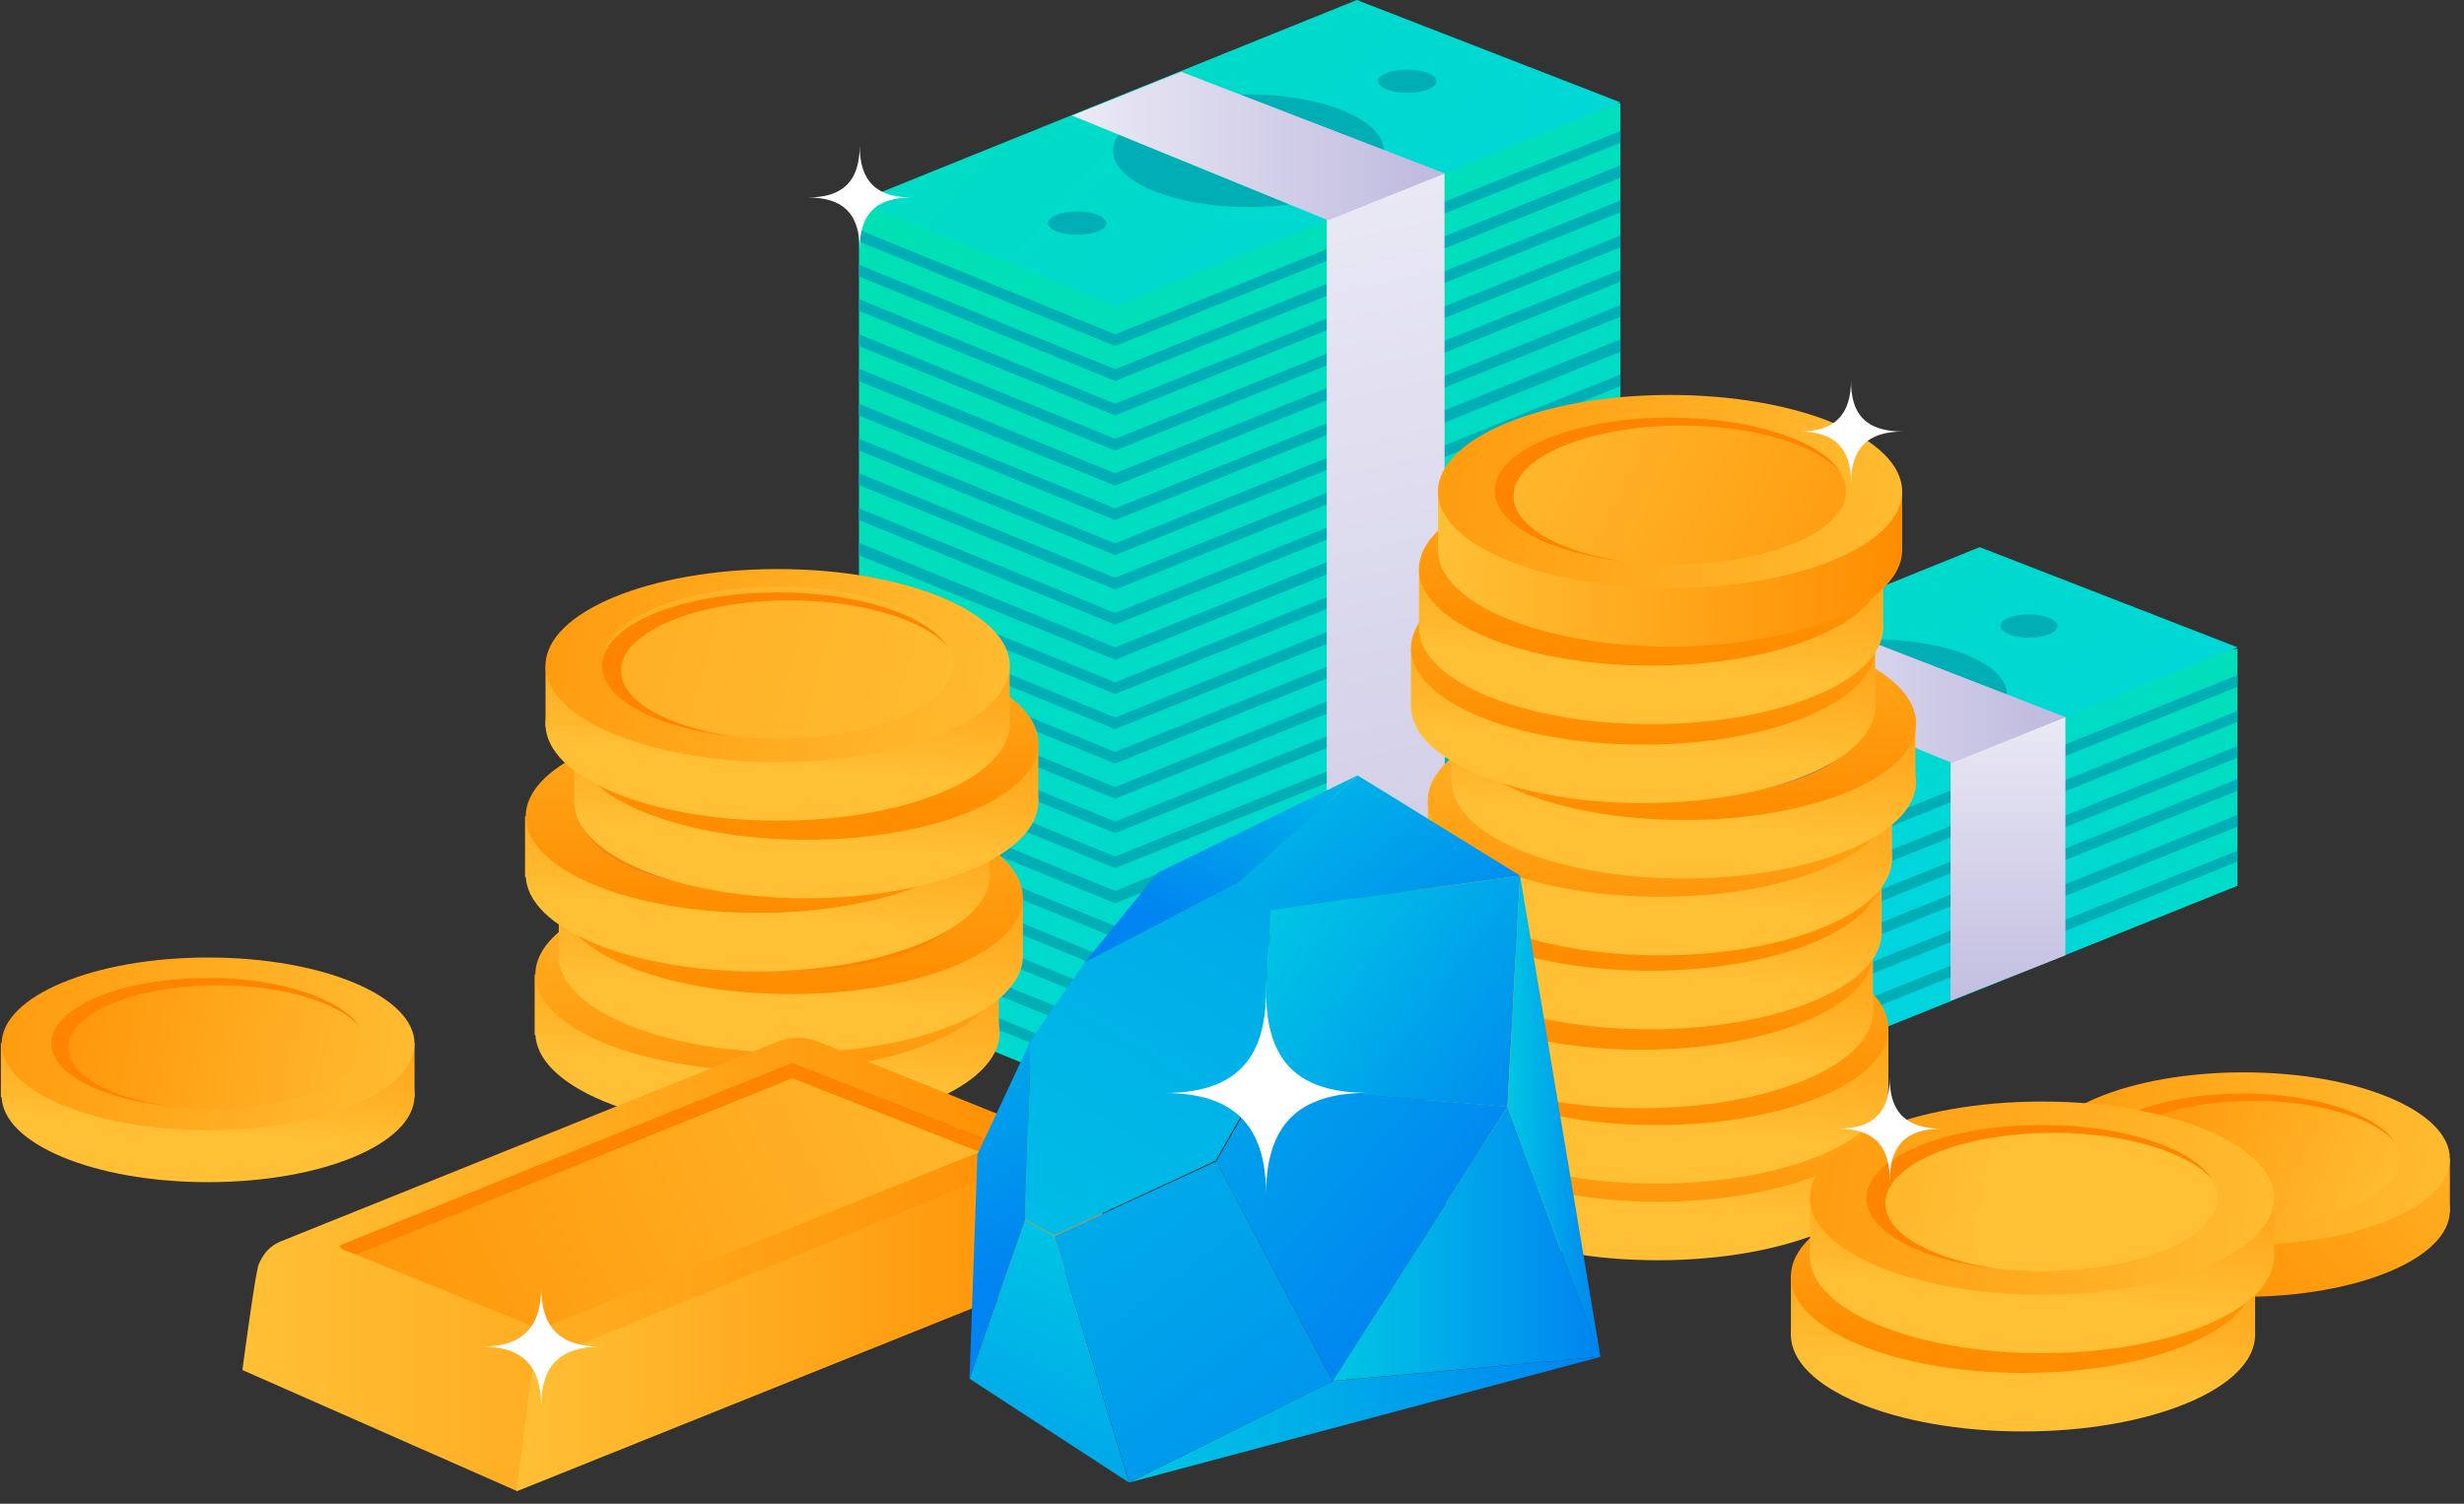 <svg xmlns="http://www.w3.org/2000/svg" xmlns:xlink="http://www.w3.org/1999/xlink" width="136" height="83" viewBox="0 0 136 83"><rect x="0" y="0" width="136" height="83" fill="#333333" stroke="none"/><defs><path id="c85ia" d="M2030.22 815.87l-13.82-5.65V797.1l26.87-3.31 14.23-1.98v13.08z"/><path id="c85ic" d="M2016.4 798.59v.65l13.82 5.65 27.28-10.98v-.65l-27.28 10.98z"/><path id="c85id" d="M2016.4 800.57v.65l13.82 5.6 27.28-10.97v-.61l-27.28 10.94z"/><path id="c85ie" d="M2016.4 802.5v.66l13.82 5.65 27.28-10.98v-.65l-27.28 10.98z"/><path id="c85if" d="M2016.4 804.33v.65l13.82 5.65 27.28-10.98V799l-27.28 10.98z"/><path id="c85ig" d="M2016.4 806.3v.66l13.82 5.65 27.28-10.98v-.65l-27.28 10.98z"/><path id="c85ih" d="M2016.4 808.28v.6l13.82 5.66 27.28-10.98v-.61l-27.28 10.94z"/><path id="c85ii" d="M2030.22 802.67l-13.82-5.61 26.87-10.86 14.23 5.53z"/><path id="c85ik" d="M2048 808.73l-6.34 2.5v-13.16l6.34-2.5z"/><path id="c85im" d="M2030.14 794.32c0-1.67 3.28-3.03 7.32-3.03 4.03 0 7.31 1.36 7.31 3.03 0 1.67-3.28 3.03-7.31 3.03-4.04 0-7.32-1.36-7.32-3.03z"/><path id="c85in" d="M2044.41 790.55c0-.35.7-.64 1.57-.64.87 0 1.58.29 1.58.64 0 .36-.7.65-1.57.65-.87 0-1.58-.29-1.58-.65z"/><path id="c85io" d="M2026.59 798.22c0-.35.7-.64 1.57-.64.87 0 1.58.29 1.58.64 0 .36-.7.65-1.57.65-.87 0-1.58-.29-1.58-.65z"/><path id="c85ip" d="M2041.74 798.11l-13.82-5.65 5.9-2.38 14.18 5.5z"/><path id="c85ir" d="M1995.55 816.76l-14.14-5.77v-43.85l27.48-3.4 14.55-2.05v43.8z"/><path id="c85it" d="M1981.41 768.68v.65l14.14 5.77 27.89-11.22v-.65l-27.89 11.22z"/><path id="c85iu" d="M1981.41 770.61v.65l14.14 5.77 27.89-11.22v-.69l-27.89 11.26z"/><path id="c85iv" d="M1981.41 772.51v.65l14.14 5.77 27.89-11.22v-.65l-27.89 11.22z"/><path id="c85iw" d="M1981.41 774.45v.65l14.14 5.77 27.89-11.22V769l-27.89 11.22z"/><path id="c85ix" d="M1981.41 776.35v.69l14.14 5.77 27.89-11.26v-.65l-27.89 11.22z"/><path id="c85iy" d="M1981.41 778.29v.65l14.14 5.77 27.89-11.22v-.65l-27.89 11.22z"/><path id="c85iz" d="M1981.41 780.22v.65l14.14 5.77 27.89-11.22v-.69l-27.89 11.26z"/><path id="c85iA" d="M1981.41 782.12v.65l14.14 5.77 27.89-11.22v-.65l-27.89 11.22z"/><path id="c85iB" d="M1981.41 784.06v.65l14.14 5.77 27.89-11.22v-.65l-27.89 11.22z"/><path id="c85iC" d="M1981.41 785.96v.69l14.14 5.77 27.89-11.26v-.65l-27.89 11.22z"/><path id="c85iD" d="M1981.41 787.89v.65l14.14 5.77 27.89-11.22v-.65l-27.89 11.22z"/><path id="c85iE" d="M1981.41 789.79v.69l14.14 5.77 27.89-11.26v-.65l-27.89 11.26z"/><path id="c85iF" d="M1981.41 791.73v.65l14.14 5.77 27.89-11.22v-.65l-27.89 11.22z"/><path id="c85iG" d="M1981.41 793.67v.65l14.14 5.77 27.89-11.22v-.69l-27.89 11.26z"/><path id="c85iH" d="M1981.41 795.57v.65l14.14 5.77 27.89-11.22v-.65l-27.89 11.22z"/><path id="c85iI" d="M1981.41 797.5v.65l14.14 5.77 27.89-11.22v-.65l-27.89 11.22z"/><path id="c85iJ" d="M1981.41 799.4v.69l14.14 5.77 27.89-11.26v-.65l-27.89 11.22z"/><path id="c85iK" d="M1981.41 801.34v.65l14.14 5.77 27.89-11.22v-.65l-27.89 11.22z"/><path id="c85iL" d="M1981.41 803.28v.65l14.14 5.77 27.89-11.22v-.69l-27.89 11.26z"/><path id="c85iM" d="M1981.41 805.21v.65l14.14 5.77 27.89-11.22v-.65l-27.89 11.22z"/><path id="c85iN" d="M1981.41 807.11v.69l14.14 5.77 27.89-11.26v-.65l-27.89 11.22z"/><path id="c85iO" d="M1981.41 809.05v.65l14.14 5.77 27.89-11.22v-.65l-27.89 11.22z"/><path id="c85iP" d="M1995.55 772.88l-14.14-5.78 27.48-11.1 14.55 5.65z"/><path id="c85iR" d="M2013.74 800.86l-6.51 2.58v-35.33l6.5-2.54z"/><path id="c85iT" d="M1995.43 764.32c0-1.72 3.35-3.11 7.47-3.11 4.13 0 7.48 1.4 7.48 3.11 0 1.72-3.35 3.11-7.48 3.11-4.12 0-7.47-1.4-7.47-3.11z"/><path id="c85iU" d="M2010.06 760.49c0-.36.72-.65 1.61-.65.9 0 1.62.29 1.62.65 0 .35-.72.64-1.61.64-.9 0-1.62-.29-1.62-.65z"/><path id="c85iV" d="M1991.84 768.32c0-.36.72-.65 1.61-.65.9 0 1.62.29 1.62.65 0 .35-.72.64-1.61.64-.9 0-1.62-.29-1.62-.65z"/><path id="c85iW" d="M2007.31 768.16l-14.14-5.78 6.02-2.42 14.55 5.61z"/><path id="c85iY" d="M1963.55 813.01c0-2.94 5.74-5.33 12.81-5.33s12.81 2.39 12.81 5.33-5.74 5.33-12.81 5.33-12.81-2.39-12.81-5.33z"/><path id="c85iaa" d="M1963.51 813.13v-3.35h25.62v3.35z"/><path id="c85iac" d="M1963.55 809.78c0-2.94 5.74-5.33 12.81-5.33s12.81 2.39 12.81 5.33-5.74 5.33-12.81 5.33-12.81-2.39-12.81-5.33z"/><path id="c85iae" d="M1966.66 809.77c0-2.22 4.34-4.03 9.7-4.03 5.36 0 9.7 1.8 9.7 4.04 0 2.22-4.34 4.03-9.7 4.03-5.36 0-9.7-1.8-9.7-4.04z"/><path id="c85iag" d="M1967.67 810.06c0-2.14 4.16-3.88 9.3-3.88 4.04 0 7.51 1.1 8.76 2.59-1.09-1.74-4.89-3.03-9.41-3.03-5.38 0-9.7 1.82-9.7 4.04 0 1.9 3.11 3.47 7.27 3.91-3.6-.52-6.22-1.93-6.22-3.63z"/><path id="c85iai" d="M1964.84 808.77c0-2.94 5.74-5.33 12.81-5.33s12.81 2.39 12.81 5.33-5.74 5.33-12.81 5.33-12.81-2.39-12.81-5.33z"/><path id="c85iak" d="M1964.84 808.89v-3.35h25.62v3.35z"/><path id="c85iam" d="M1964.84 805.54c0-2.94 5.74-5.33 12.81-5.33s12.81 2.39 12.81 5.33-5.74 5.33-12.81 5.33-12.81-2.39-12.81-5.33z"/><path id="c85iao" d="M1967.95 805.53c0-2.22 4.34-4.03 9.7-4.03 5.36 0 9.7 1.8 9.7 4.03 0 2.23-4.34 4.04-9.7 4.04-5.36 0-9.7-1.8-9.7-4.04z"/><path id="c85iap" d="M1969 805.82c0-2.14 4.16-3.88 9.3-3.88 4.04 0 7.51 1.1 8.76 2.59-1.09-1.74-4.89-3.03-9.41-3.03-5.38 0-9.7 1.82-9.7 4.04 0 1.9 3.11 3.47 7.27 3.91-3.63-.52-6.22-1.97-6.22-3.63z"/><path id="c85iar" d="M1963.02 804.29c0-2.94 5.74-5.33 12.81-5.33s12.81 2.39 12.81 5.33-5.74 5.33-12.81 5.33-12.81-2.39-12.81-5.33z"/><path id="c85iat" d="M1962.98 804.41v-3.35h25.62v3.35z"/><path id="c85iav" d="M1963.02 801.06c0-2.94 5.74-5.33 12.81-5.33s12.81 2.39 12.81 5.33-5.74 5.33-12.81 5.33-12.81-2.39-12.81-5.33z"/><path id="c85iax" d="M1966.13 801.05c0-2.22 4.34-4.03 9.7-4.03 5.36 0 9.7 1.8 9.7 4.04 0 2.22-4.34 4.03-9.7 4.03-5.36 0-9.7-1.8-9.7-4.04z"/><path id="c85iaz" d="M1967.14 801.3c0-2.14 4.16-3.88 9.3-3.88 4.04 0 7.51 1.1 8.76 2.59-1.09-1.74-4.89-3.03-9.41-3.03-5.38 0-9.7 1.82-9.7 4.04 0 1.9 3.11 3.47 7.27 3.91-3.6-.48-6.22-1.93-6.22-3.63z"/><path id="c85iaA" d="M1965.69 800.25c0-2.94 5.74-5.33 12.81-5.33s12.81 2.39 12.81 5.33-5.74 5.33-12.81 5.33-12.81-2.39-12.81-5.33z"/><path id="c85iaC" d="M1965.69 800.37v-3.35h25.62v3.35z"/><path id="c85iaE" d="M1965.69 797.02c0-2.94 5.74-5.33 12.81-5.33s12.81 2.39 12.81 5.33-5.74 5.33-12.81 5.33-12.81-2.39-12.81-5.33z"/><path id="c85iaG" d="M1968.8 797.01c0-2.22 4.34-4.03 9.7-4.03 5.36 0 9.7 1.8 9.7 4.03 0 2.23-4.34 4.04-9.7 4.04-5.36 0-9.7-1.8-9.7-4.04z"/><path id="c85iaI" d="M1969.81 797.3c0-2.14 4.16-3.88 9.3-3.88 4.04 0 7.51 1.1 8.76 2.59-1.09-1.74-4.89-3.03-9.41-3.03-5.38 0-9.7 1.82-9.7 4.04 0 1.9 3.11 3.47 7.27 3.91-3.6-.52-6.22-1.93-6.22-3.63z"/><path id="c85iaK" d="M1964.11 795.97c0-2.94 5.74-5.33 12.81-5.33s12.81 2.39 12.81 5.33-5.74 5.33-12.81 5.33-12.81-2.39-12.81-5.33z"/><path id="c85iaM" d="M1964.11 796.09v-3.35h25.62v3.35z"/><path id="c85iaO" d="M1964.11 792.74c0-2.94 5.74-5.33 12.81-5.33s12.81 2.39 12.81 5.33-5.74 5.33-12.81 5.33-12.81-2.39-12.81-5.33z"/><path id="c85iaQ" d="M1967.23 792.58c0-2.32 4.34-4.2 9.7-4.2 5.36 0 9.7 1.88 9.7 4.2 0 2.32-4.34 4.2-9.7 4.2-5.36 0-9.7-1.88-9.7-4.2z"/><path id="c85iaS" d="M1968.28 793.02c0-2.14 4.16-3.88 9.3-3.88 4.04 0 7.51 1.1 8.76 2.59-1.09-1.74-4.89-3.03-9.41-3.03-5.38 0-9.7 1.82-9.7 4.04 0 1.9 3.11 3.47 7.27 3.91-3.63-.52-6.22-1.93-6.22-3.63z"/><path id="c85iaT" d="M1993.37 819.22l-14.23-5.73a3.02 3.02 0 0 0-2.22 0l-27.4 11.02c-.69.29-1 .73-1.25 1.3-.2.6-.89 5.81-.89 5.81l15.11 6.66z"/><path id="c85iaV" d="M1963.8 829.36l-10.88-4.4-.2-.2 25.01-10.1 11.44 4.48z"/><path id="c85iaX" d="M1953.65 825.24l24.08-9.73 10.35 4.08 1.09-.45-11.44-4.48-25.01 10.1.2.2z"/><path id="c85iaY" d="M1962.5 838.32l.77-6.05c.08-.69.36-1.1 1.05-1.37l28.24-11.6c.49-.2 1.06-.03 1.26.33l1.65 5.45z"/><path id="c85iba" d="M2012.69 820.23c0-2.94 5.74-5.33 12.81-5.33s12.81 2.39 12.81 5.33-5.74 5.33-12.81 5.33-12.81-2.39-12.81-5.33z"/><path id="c85ibc" d="M2012.69 820.35V817h25.62v3.35z"/><path id="c85ibe" d="M2012.69 817c0-2.94 5.74-5.33 12.81-5.33s12.81 2.39 12.81 5.33-5.74 5.33-12.81 5.33-12.81-2.39-12.81-5.33z"/><path id="c85ibg" d="M2015.8 817c0-2.22 4.34-4.03 9.7-4.03 5.36 0 9.7 1.8 9.7 4.04 0 2.22-4.34 4.03-9.7 4.03-5.36 0-9.7-1.8-9.7-4.04z"/><path id="c85ibi" d="M2016.85 817.25c0-2.14 4.16-3.88 9.3-3.88 4.04 0 7.51 1.1 8.76 2.59-1.09-1.74-4.89-3.03-9.41-3.03-5.38 0-9.7 1.82-9.7 4.04 0 1.9 3.11 3.47 7.27 3.91-3.6-.48-6.22-1.93-6.22-3.63z"/><path id="c85ibk" d="M2012.61 816c0-2.94 5.74-5.33 12.81-5.33s12.81 2.39 12.81 5.33-5.74 5.33-12.81 5.33-12.81-2.39-12.81-5.33z"/><path id="c85ibm" d="M2012.61 816.07v-3.35h25.62v3.35z"/><path id="c85ibo" d="M2012.61 812.77c0-2.94 5.74-5.33 12.81-5.33s12.81 2.39 12.81 5.33-5.74 5.33-12.81 5.33-12.81-2.39-12.81-5.33z"/><path id="c85ibq" d="M2015.72 812.76c0-2.22 4.34-4.03 9.7-4.03 5.36 0 9.7 1.8 9.7 4.04 0 2.22-4.34 4.03-9.7 4.03-5.36 0-9.7-1.8-9.7-4.04z"/><path id="c85ibs" d="M2016.77 813.01c0-2.14 4.16-3.88 9.3-3.88 4.04 0 7.51 1.1 8.76 2.59-1.09-1.74-4.89-3.03-9.41-3.03-5.38 0-9.7 1.82-9.7 4.04 0 1.9 3.11 3.47 7.27 3.91-3.63-.52-6.22-1.93-6.22-3.63z"/><path id="c85ibu" d="M2011.76 811.84c0-2.94 5.74-5.33 12.81-5.33s12.81 2.39 12.81 5.33-5.74 5.33-12.81 5.33-12.81-2.39-12.81-5.33z"/><path id="c85ibw" d="M2011.76 811.96v-3.35h25.62v3.35z"/><path id="c85iby" d="M2011.76 808.61c0-2.94 5.74-5.33 12.81-5.33s12.81 2.39 12.81 5.33-5.74 5.33-12.81 5.33-12.81-2.39-12.81-5.33z"/><path id="c85ibA" d="M2014.87 808.6c0-2.22 4.34-4.03 9.7-4.03 5.36 0 9.7 1.8 9.7 4.04 0 2.22-4.34 4.03-9.7 4.03-5.36 0-9.7-1.8-9.7-4.04z"/><path id="c85ibC" d="M2015.92 808.89c0-2.14 4.16-3.88 9.3-3.88 4.04 0 7.51 1.1 8.76 2.59-1.09-1.74-4.89-3.03-9.41-3.03-5.38 0-9.7 1.82-9.7 4.04 0 1.9 3.11 3.47 7.27 3.91-3.6-.52-6.22-1.93-6.22-3.63z"/><path id="c85ibE" d="M2012.24 807.48c0-2.94 5.74-5.33 12.81-5.33s12.81 2.39 12.81 5.33-5.74 5.33-12.81 5.33-12.81-2.39-12.81-5.33z"/><path id="c85ibG" d="M2012.24 807.6v-3.35h25.62v3.35z"/><path id="c85ibI" d="M2012.24 804.25c0-2.94 5.74-5.33 12.81-5.33s12.81 2.39 12.81 5.33-5.74 5.33-12.81 5.33-12.81-2.39-12.81-5.33z"/><path id="c85ibK" d="M2015.35 804.25c0-2.23 4.34-4.04 9.7-4.04 5.36 0 9.7 1.8 9.7 4.04 0 2.22-4.34 4.03-9.7 4.03-5.36 0-9.7-1.8-9.7-4.04z"/><path id="c85ibM" d="M2016.36 804.49c0-2.14 4.16-3.88 9.3-3.88 4.04 0 7.51 1.1 8.76 2.59-1.09-1.74-4.89-3.03-9.41-3.03-5.38 0-9.7 1.82-9.7 4.04 0 1.9 3.11 3.47 7.27 3.91-3.6-.48-6.22-1.93-6.22-3.63z"/><path id="c85ibO" d="M2012.81 803.4c0-2.94 5.74-5.33 12.81-5.33s12.81 2.39 12.81 5.33-5.74 5.33-12.81 5.33-12.81-2.39-12.81-5.33z"/><path id="c85ibQ" d="M2012.81 803.52v-3.35h25.62v3.35z"/><path id="c85ibS" d="M2012.81 800.17c0-2.94 5.74-5.33 12.81-5.33s12.81 2.39 12.81 5.33-5.74 5.33-12.81 5.33-12.81-2.39-12.81-5.33z"/><path id="c85ibU" d="M2015.92 800.16c0-2.22 4.34-4.03 9.7-4.03 5.36 0 9.7 1.8 9.7 4.03 0 2.23-4.34 4.04-9.7 4.04-5.36 0-9.7-1.8-9.7-4.04z"/><path id="c85ibW" d="M2016.93 800.45c0-2.14 4.16-3.88 9.3-3.88 4.04 0 7.51 1.1 8.76 2.59-1.09-1.74-4.89-3.03-9.41-3.03-5.38 0-9.7 1.82-9.7 4.04 0 1.9 3.11 3.47 7.27 3.91-3.6-.52-6.22-1.97-6.22-3.63z"/><path id="c85ibY" d="M2014.14 799.16c0-2.94 5.74-5.33 12.81-5.33s12.81 2.39 12.81 5.33-5.74 5.33-12.81 5.33-12.81-2.39-12.81-5.33z"/><path id="c85ica" d="M2014.1 799.24v-3.35h25.62v3.35z"/><path id="c85icc" d="M2014.14 795.93c0-2.94 5.74-5.33 12.81-5.33s12.81 2.39 12.81 5.33-5.74 5.33-12.81 5.33-12.81-2.39-12.81-5.33z"/><path id="c85ice" d="M2017.25 795.92c0-2.22 4.34-4.03 9.7-4.03 5.36 0 9.7 1.8 9.7 4.03 0 2.23-4.34 4.04-9.7 4.04-5.36 0-9.7-1.8-9.7-4.04z"/><path id="c85icg" d="M2018.26 796.17c0-2.14 4.16-3.88 9.3-3.88 4.04 0 7.51 1.1 8.76 2.59-1.09-1.74-4.89-3.03-9.41-3.03-5.38 0-9.7 1.82-9.7 4.04 0 1.9 3.11 3.47 7.27 3.91-3.6-.52-6.22-1.93-6.22-3.63z"/><path id="c85ici" d="M2011.88 795c0-2.94 5.74-5.33 12.81-5.33s12.81 2.39 12.81 5.33-5.74 5.33-12.81 5.33-12.81-2.39-12.81-5.33z"/><path id="c85ick" d="M2011.88 795.12v-3.35h25.62v3.35z"/><path id="c85icm" d="M2011.88 791.77c0-2.94 5.74-5.33 12.81-5.33s12.81 2.39 12.81 5.33-5.74 5.33-12.81 5.33-12.81-2.39-12.81-5.33z"/><path id="c85ico" d="M2014.99 791.76c0-2.22 4.34-4.03 9.7-4.03 5.36 0 9.7 1.8 9.7 4.03 0 2.23-4.34 4.04-9.7 4.04-5.36 0-9.7-1.8-9.7-4.04z"/><path id="c85icq" d="M2016.04 792.05c0-2.14 4.16-3.88 9.3-3.88 4.04 0 7.51 1.1 8.76 2.59-1.09-1.74-4.89-3.03-9.41-3.03-5.38 0-9.7 1.82-9.7 4.04 0 1.9 3.11 3.47 7.27 3.91-3.63-.52-6.22-1.93-6.22-3.63z"/><path id="c85ics" d="M2012.32 790.64c0-2.94 5.74-5.33 12.81-5.33s12.81 2.39 12.81 5.33-5.74 5.33-12.81 5.33-12.81-2.39-12.81-5.33z"/><path id="c85icu" d="M2012.32 790.76v-3.35h25.62v3.35z"/><path id="c85icw" d="M2012.32 787.41c0-2.94 5.74-5.33 12.81-5.33s12.81 2.39 12.81 5.33-5.74 5.33-12.81 5.33-12.81-2.39-12.81-5.33z"/><path id="c85icy" d="M2015.43 787.4c0-2.22 4.34-4.03 9.7-4.03 5.36 0 9.7 1.8 9.7 4.03 0 2.23-4.34 4.04-9.7 4.04-5.36 0-9.7-1.8-9.7-4.04z"/><path id="c85icA" d="M2016.48 787.65c0-2.14 4.16-3.88 9.3-3.88 4.04 0 7.51 1.1 8.76 2.59-1.09-1.74-4.89-3.03-9.41-3.03-5.38 0-9.7 1.82-9.7 4.04 0 1.9 3.11 3.47 7.27 3.91-3.63-.48-6.22-1.93-6.22-3.63z"/><path id="c85icC" d="M2013.37 786.36c0-2.94 5.74-5.33 12.81-5.33s12.81 2.39 12.81 5.33-5.74 5.33-12.81 5.33-12.81-2.39-12.81-5.33z"/><path id="c85icE" d="M2013.37 786.48v-3.35h25.62v3.35z"/><path id="c85icG" d="M2013.37 783.13c0-2.94 5.74-5.33 12.81-5.33s12.81 2.39 12.81 5.33-5.74 5.33-12.81 5.33-12.81-2.39-12.81-5.33z"/><path id="c85icI" d="M2016.49 783.12c0-2.22 4.34-4.03 9.7-4.03 5.36 0 9.7 1.8 9.7 4.03 0 2.23-4.34 4.04-9.7 4.04-5.36 0-9.7-1.8-9.7-4.04z"/><path id="c85icK" d="M2017.54 783.37c0-2.14 4.16-3.88 9.3-3.88 4.04 0 7.51 1.1 8.76 2.59-1.09-1.74-4.89-3.03-9.41-3.03-5.38 0-9.7 1.82-9.7 4.04 0 1.9 3.11 3.47 7.27 3.91-3.63-.48-6.22-1.93-6.22-3.63z"/><path id="c85icL" d="M2007.55 832.22l14.79-1.33-5.13-13.81z"/><path id="c85icN" d="M2007.56 832.22l-6.43-12.11 2.38-4.16 13.7 1.13z"/><path id="c85icP" d="M2017.21 817.09l.69-12.76 4.44 26.57z"/><path id="c85icR" d="M1996.32 837.83l11.23-5.6 14.8-1.34z"/><path id="c85icT" d="M2003.51 815.96l.69-9.73 13.7-1.9-.7 12.76z"/><path id="c85icV" d="M2004.2 806.23l-2.1-1.37 6.83-6.06 8.97 5.53z"/><path id="c85icX" d="M2002.18 804.86l-8.32 4.28 4.04-4.97 11.03-5.37z"/><path id="c85icZ" d="M1992.2 824.23l4.12 13.6 11.24-5.6-6.43-12.12z"/><path id="c85idb" d="M1987.51 832.1l8.8 5.73-4.11-13.6-1.62-.89z"/><path id="c85idd" d="M1990.58 823.34l.32-9.93-2.95 6.3-.44 12.4z"/><path id="c85idf" d="M1993.86 809.13l-2.95 4.28s-.37 9.85-.33 9.9l1.62.88 8.89-4.12 2.38-4.16.7-9.73-2.03-1.37z"/><path id="c85idh" d="M2009.5 816.32c-3.85 0-5.62 1.78-5.62 5.61 0-3.83-1.78-5.6-5.62-5.6 3.84 0 5.62-1.78 5.62-5.62 0 3.88 1.77 5.61 5.61 5.61z"/><path id="c85idi" d="M1967.15 830.33c-2.23 0-3.28 1.05-3.28 3.27 0-2.22-1.05-3.27-3.27-3.27 2.22 0 3.27-1.05 3.27-3.27 0 2.22 1.05 3.27 3.28 3.27z"/><path id="c85idj" d="M1934.09 816.48c0-2.63 5.1-4.76 11.4-4.76 6.29 0 11.39 2.13 11.39 4.76 0 2.64-5.1 4.77-11.4 4.77-6.29 0-11.39-2.13-11.39-4.77z"/><path id="c85idl" d="M1934.05 816.56v-2.99h22.83v2.99z"/><path id="c85idn" d="M1934.09 813.62c0-2.64 5.1-4.77 11.4-4.77 6.29 0 11.39 2.13 11.39 4.76 0 2.64-5.1 4.77-11.4 4.77-6.29 0-11.39-2.13-11.39-4.76z"/><path id="c85idp" d="M1936.84 813.62c0-1.99 3.87-3.6 8.65-3.6s8.65 1.61 8.65 3.6c0 1.98-3.87 3.59-8.65 3.59s-8.65-1.61-8.65-3.6z"/><path id="c85idr" d="M1937.77 813.82c0-1.9 3.72-3.44 8.28-3.44 3.6 0 6.71.97 7.8 2.3-.97-1.53-4.36-2.7-8.36-2.7-4.77 0-8.65 1.61-8.65 3.6 0 1.69 2.75 3.06 6.5 3.47-3.27-.45-5.57-1.7-5.57-3.23z"/><path id="c85ids" d="M2046.43 822.82c0-2.64 5.1-4.77 11.4-4.77 6.29 0 11.39 2.13 11.39 4.77 0 2.63-5.1 4.76-11.4 4.76-6.29 0-11.39-2.13-11.39-4.76z"/><path id="c85idu" d="M2046.39 822.94v-2.99h22.83v2.99z"/><path id="c85idw" d="M2046.43 819.96c0-2.64 5.1-4.77 11.4-4.77 6.29 0 11.39 2.13 11.39 4.76 0 2.64-5.1 4.77-11.4 4.77-6.29 0-11.39-2.13-11.39-4.76z"/><path id="c85idy" d="M2049.18 819.95c0-1.98 3.87-3.59 8.65-3.59s8.65 1.61 8.65 3.6c0 1.98-3.87 3.59-8.65 3.59s-8.65-1.61-8.65-3.6z"/><path id="c85idA" d="M2050.1 820.2c0-1.9 3.73-3.44 8.3-3.44 3.59 0 6.7.97 7.8 2.3-.98-1.53-4.37-2.7-8.37-2.7-4.77 0-8.65 1.61-8.65 3.6 0 1.69 2.75 3.06 6.5 3.47-3.27-.45-5.57-1.74-5.57-3.23z"/><path id="c85idB" d="M2032.85 829.68c0-2.94 5.74-5.33 12.81-5.33s12.81 2.39 12.81 5.33-5.74 5.33-12.81 5.33-12.81-2.39-12.81-5.33z"/><path id="c85idD" d="M2032.85 829.76v-3.35h25.62v3.35z"/><path id="c85idF" d="M2032.85 826.45c0-2.94 5.74-5.33 12.81-5.33s12.81 2.39 12.81 5.33-5.74 5.33-12.81 5.33-12.81-2.39-12.81-5.33z"/><path id="c85idH" d="M2035.96 826.44c0-2.22 4.34-4.03 9.7-4.03 5.36 0 9.7 1.8 9.7 4.03 0 2.23-4.34 4.04-9.7 4.04-5.36 0-9.7-1.8-9.7-4.04z"/><path id="c85idJ" d="M2036.97 826.69c0-2.14 4.16-3.88 9.3-3.88 4.04 0 7.51 1.1 8.76 2.59-1.09-1.74-4.89-3.03-9.41-3.03-5.38 0-9.7 1.82-9.7 4.04 0 1.9 3.11 3.47 7.27 3.91-3.6-.52-6.22-1.93-6.22-3.63z"/><path id="c85idL" d="M2033.9 825.36c0-2.94 5.74-5.33 12.81-5.33s12.81 2.39 12.81 5.33-5.74 5.33-12.81 5.33-12.81-2.39-12.81-5.33z"/><path id="c85idN" d="M2033.9 825.48v-3.35h25.62v3.35z"/><path id="c85idP" d="M2033.9 822.13c0-2.94 5.74-5.33 12.81-5.33s12.81 2.39 12.81 5.33-5.74 5.33-12.81 5.33-12.81-2.39-12.81-5.33z"/><path id="c85idR" d="M2037.01 822.12c0-2.22 4.34-4.03 9.7-4.03 5.36 0 9.7 1.8 9.7 4.03 0 2.23-4.34 4.04-9.7 4.04-5.36 0-9.7-1.8-9.7-4.04z"/><path id="c85idT" d="M2038.06 822.41c0-2.14 4.16-3.88 9.3-3.88 4.04 0 7.51 1.1 8.76 2.59-1.09-1.74-4.89-3.03-9.41-3.03-5.38 0-9.7 1.82-9.7 4.04 0 1.9 3.11 3.47 7.27 3.91-3.63-.52-6.22-1.93-6.22-3.63z"/><path id="c85idU" d="M2041.18 818.3c-1.98 0-2.87.93-2.87 2.86 0-1.98-.93-2.86-2.87-2.86 1.98 0 2.87-.93 2.87-2.87-.04 1.94.89 2.87 2.87 2.87z"/><path id="c85idV" d="M1984.32 766.9c-1.98 0-2.87.93-2.87 2.86 0-1.98-.93-2.86-2.87-2.86 1.98 0 2.87-.93 2.87-2.87 0 1.98.93 2.87 2.87 2.87z"/><path id="c85idW" d="M2039.04 779.82c-1.98 0-2.87.93-2.87 2.86 0-1.98-.93-2.86-2.87-2.86 1.98 0 2.87-.93 2.87-2.87-.04 1.98.89 2.87 2.87 2.87z"/><linearGradient id="c85ib" x1="2051.09" x2="2035.12" y1="784.14" y2="803.18" gradientUnits="userSpaceOnUse"><stop offset="0" stop-color="#00e0b5"/><stop offset="1" stop-color="#00d5df"/></linearGradient><linearGradient id="c85ij" x1="2011.32" x2="2055.68" y1="771.68" y2="810.97" gradientUnits="userSpaceOnUse"><stop offset="0" stop-color="#00e0b5"/><stop offset="1" stop-color="#00d5df"/></linearGradient><linearGradient id="c85il" x1="2044.83" x2="2044.83" y1="795.25" y2="812.94" gradientUnits="userSpaceOnUse"><stop offset="0" stop-color="#ebeaf5"/><stop offset="1" stop-color="#beb9de"/></linearGradient><linearGradient id="c85iq" x1="2027.92" x2="2048.01" y1="794.08" y2="794.08" gradientUnits="userSpaceOnUse"><stop offset="0" stop-color="#ebeaf5"/><stop offset="1" stop-color="#beb9de"/></linearGradient><linearGradient id="c85is" x1="1991.72" x2="2022.43" y1="768.85" y2="819.04" gradientUnits="userSpaceOnUse"><stop offset="0" stop-color="#00e0b5"/><stop offset="1" stop-color="#00d5df"/></linearGradient><linearGradient id="c85iQ" x1="1976.18" x2="2021.59" y1="741.12" y2="781.35" gradientUnits="userSpaceOnUse"><stop offset="0" stop-color="#00e0b5"/><stop offset="1" stop-color="#00d5df"/></linearGradient><linearGradient id="c85iS" x1="2006.05" x2="2021.11" y1="764.63" y2="832.05" gradientUnits="userSpaceOnUse"><stop offset="0" stop-color="#ebeaf5"/><stop offset="1" stop-color="#beb9de"/></linearGradient><linearGradient id="c85iX" x1="1993.17" x2="2013.74" y1="764.05" y2="764.05" gradientUnits="userSpaceOnUse"><stop offset="0" stop-color="#ebeaf5"/><stop offset="1" stop-color="#beb9de"/></linearGradient><linearGradient id="c85iZ" x1="1976.14" x2="1977.04" y1="815.23" y2="805.33" gradientUnits="userSpaceOnUse"><stop offset="0" stop-color="#ffc036"/><stop offset="1" stop-color="#ff8d00"/></linearGradient><linearGradient id="c85iab" x1="1975.93" x2="1977.09" y1="815.93" y2="803.26" gradientUnits="userSpaceOnUse"><stop offset="0" stop-color="#ffc036"/><stop offset="1" stop-color="#ff8d00"/></linearGradient><linearGradient id="c85iad" x1="1976.4" x2="1976.29" y1="801.04" y2="818.72" gradientUnits="userSpaceOnUse"><stop offset="0" stop-color="#ffc036"/><stop offset="1" stop-color="#ff8d00"/></linearGradient><linearGradient id="c85iaf" x1="1970.82" x2="1989.25" y1="802.74" y2="826.29" gradientUnits="userSpaceOnUse"><stop offset="0" stop-color="#a19eb5"/><stop offset="1" stop-color="#4a4571"/></linearGradient><linearGradient id="c85iah" x1="1975.8" x2="1956.3" y1="809.3" y2="791.51" gradientUnits="userSpaceOnUse"><stop offset="0" stop-color="#a19eb5"/><stop offset=".04" stop-color="#9895ae"/><stop offset=".19" stop-color="#7c7898"/><stop offset=".36" stop-color="#666187"/><stop offset=".53" stop-color="#56517a"/><stop offset=".73" stop-color="#4d4873"/><stop offset="1" stop-color="#4a4571"/></linearGradient><linearGradient id="c85iaj" x1="1977.46" x2="1978.37" y1="810.98" y2="801.08" gradientUnits="userSpaceOnUse"><stop offset="0" stop-color="#ffc036"/><stop offset="1" stop-color="#ff8d00"/></linearGradient><linearGradient id="c85ial" x1="1977.25" x2="1978.41" y1="811.67" y2="799" gradientUnits="userSpaceOnUse"><stop offset="0" stop-color="#ffc036"/><stop offset="1" stop-color="#ff8d00"/></linearGradient><linearGradient id="c85ian" x1="1977.66" x2="1977.66" y1="791.99" y2="810.66" gradientUnits="userSpaceOnUse"><stop offset="0" stop-color="#ffc036"/><stop offset="1" stop-color="#ff8d00"/></linearGradient><linearGradient id="c85iaq" x1="1976.53" x2="1967.24" y1="805.25" y2="802.91" gradientUnits="userSpaceOnUse"><stop offset="0" stop-color="#a19eb5"/><stop offset=".04" stop-color="#9895ae"/><stop offset=".19" stop-color="#7c7898"/><stop offset=".36" stop-color="#666187"/><stop offset=".53" stop-color="#56517a"/><stop offset=".73" stop-color="#4d4873"/><stop offset="1" stop-color="#4a4571"/></linearGradient><linearGradient id="c85ias" x1="1975.61" x2="1976.51" y1="806.48" y2="796.59" gradientUnits="userSpaceOnUse"><stop offset="0" stop-color="#ffc036"/><stop offset="1" stop-color="#ff8d00"/></linearGradient><linearGradient id="c85iau" x1="1975.4" x2="1976.56" y1="807.18" y2="794.51" gradientUnits="userSpaceOnUse"><stop offset="0" stop-color="#ffc036"/><stop offset="1" stop-color="#ff8d00"/></linearGradient><linearGradient id="c85iaw" x1="1975.81" x2="1975.81" y1="787.5" y2="806.17" gradientUnits="userSpaceOnUse"><stop offset="0" stop-color="#ffc036"/><stop offset="1" stop-color="#ff8d00"/></linearGradient><linearGradient id="c85iay" x1="1970.29" x2="1988.72" y1="793.99" y2="817.54" gradientUnits="userSpaceOnUse"><stop offset="0" stop-color="#a19eb5"/><stop offset="1" stop-color="#4a4571"/></linearGradient><linearGradient id="c85iaB" x1="1978.29" x2="1979.19" y1="802.47" y2="792.57" gradientUnits="userSpaceOnUse"><stop offset="0" stop-color="#ffc036"/><stop offset="1" stop-color="#ff8d00"/></linearGradient><linearGradient id="c85iaD" x1="1978.08" x2="1979.24" y1="803.16" y2="790.5" gradientUnits="userSpaceOnUse"><stop offset="0" stop-color="#ffc036"/><stop offset="1" stop-color="#ff8d00"/></linearGradient><linearGradient id="c85iaF" x1="1978.89" x2="1978.36" y1="785.45" y2="800.68" gradientUnits="userSpaceOnUse"><stop offset="0" stop-color="#ffc036"/><stop offset="1" stop-color="#ff8d00"/></linearGradient><linearGradient id="c85iaH" x1="1972.97" x2="1991.39" y1="789.97" y2="813.56" gradientUnits="userSpaceOnUse"><stop offset="0" stop-color="#a19eb5"/><stop offset="1" stop-color="#4a4571"/></linearGradient><linearGradient id="c85iaJ" x1="1977.95" x2="1958.44" y1="796.54" y2="778.74" gradientUnits="userSpaceOnUse"><stop offset="0" stop-color="#a19eb5"/><stop offset=".04" stop-color="#9895ae"/><stop offset=".19" stop-color="#7c7898"/><stop offset=".36" stop-color="#666187"/><stop offset=".53" stop-color="#56517a"/><stop offset=".73" stop-color="#4d4873"/><stop offset="1" stop-color="#4a4571"/></linearGradient><linearGradient id="c85iaL" x1="1976.72" x2="1977.63" y1="798.19" y2="788.29" gradientUnits="userSpaceOnUse"><stop offset="0" stop-color="#ffc036"/><stop offset="1" stop-color="#ff8d00"/></linearGradient><linearGradient id="c85iaN" x1="1976.51" x2="1977.67" y1="798.88" y2="786.22" gradientUnits="userSpaceOnUse"><stop offset="0" stop-color="#ffc036"/><stop offset="1" stop-color="#ff8d00"/></linearGradient><linearGradient id="c85iaP" x1="1993.3" x2="1952.16" y1="794.74" y2="789.75" gradientUnits="userSpaceOnUse"><stop offset="0" stop-color="#ffc036"/><stop offset="1" stop-color="#ff8d00"/></linearGradient><linearGradient id="c85iaR" x1="1993.42" x2="1917.07" y1="797.19" y2="775.89" gradientUnits="userSpaceOnUse"><stop offset="0" stop-color="#ffc036"/><stop offset="1" stop-color="#ff8d00"/></linearGradient><linearGradient id="c85iaU" x1="1947.4" x2="1993.39" y1="825.79" y2="825.79" gradientUnits="userSpaceOnUse"><stop offset="0" stop-color="#ffc036"/><stop offset="1" stop-color="#ff8d00"/></linearGradient><linearGradient id="c85iaW" x1="1994.93" x2="1945.43" y1="810.5" y2="834.13" gradientUnits="userSpaceOnUse"><stop offset="0" stop-color="#ffc036"/><stop offset="1" stop-color="#ff8d00"/></linearGradient><linearGradient id="c85iaZ" x1="1962.5" x2="1995.48" y1="828.74" y2="828.74" gradientUnits="userSpaceOnUse"><stop offset="0" stop-color="#ffc036"/><stop offset="1" stop-color="#ff8d00"/></linearGradient><linearGradient id="c85ibb" x1="2025.32" x2="2026.22" y1="822.43" y2="812.53" gradientUnits="userSpaceOnUse"><stop offset="0" stop-color="#ffc036"/><stop offset="1" stop-color="#ff8d00"/></linearGradient><linearGradient id="c85ibd" x1="2025.11" x2="2026.26" y1="823.14" y2="810.44" gradientUnits="userSpaceOnUse"><stop offset="0" stop-color="#ffc036"/><stop offset="1" stop-color="#ff8d00"/></linearGradient><linearGradient id="c85ibf" x1="2025.57" x2="2025.46" y1="808.23" y2="825.92" gradientUnits="userSpaceOnUse"><stop offset="0" stop-color="#ffc036"/><stop offset="1" stop-color="#ff8d00"/></linearGradient><linearGradient id="c85ibh" x1="2020" x2="2038.41" y1="809.94" y2="833.5" gradientUnits="userSpaceOnUse"><stop offset="0" stop-color="#a19eb5"/><stop offset="1" stop-color="#4a4571"/></linearGradient><linearGradient id="c85ibj" x1="2024.97" x2="2005.47" y1="816.51" y2="798.72" gradientUnits="userSpaceOnUse"><stop offset="0" stop-color="#a19eb5"/><stop offset=".04" stop-color="#9895ae"/><stop offset=".19" stop-color="#7c7898"/><stop offset=".36" stop-color="#666187"/><stop offset=".53" stop-color="#56517a"/><stop offset=".73" stop-color="#4d4873"/><stop offset="1" stop-color="#4a4571"/></linearGradient><linearGradient id="c85ibl" x1="2025.23" x2="2026.13" y1="818.18" y2="808.29" gradientUnits="userSpaceOnUse"><stop offset="0" stop-color="#ffc036"/><stop offset="1" stop-color="#ff8d00"/></linearGradient><linearGradient id="c85ibn" x1="2025.02" x2="2026.18" y1="818.89" y2="806.18" gradientUnits="userSpaceOnUse"><stop offset="0" stop-color="#ffc036"/><stop offset="1" stop-color="#ff8d00"/></linearGradient><linearGradient id="c85ibp" x1="2025.43" x2="2025.43" y1="799.21" y2="817.86" gradientUnits="userSpaceOnUse"><stop offset="0" stop-color="#ffc036"/><stop offset="1" stop-color="#ff8d00"/></linearGradient><linearGradient id="c85ibr" x1="2019.91" x2="2038.33" y1="805.69" y2="829.24" gradientUnits="userSpaceOnUse"><stop offset="0" stop-color="#a19eb5"/><stop offset="1" stop-color="#4a4571"/></linearGradient><linearGradient id="c85ibt" x1="2024.29" x2="2015.01" y1="812.46" y2="810.11" gradientUnits="userSpaceOnUse"><stop offset="0" stop-color="#a19eb5"/><stop offset=".04" stop-color="#9895ae"/><stop offset=".19" stop-color="#7c7898"/><stop offset=".36" stop-color="#666187"/><stop offset=".53" stop-color="#56517a"/><stop offset=".73" stop-color="#4d4873"/><stop offset="1" stop-color="#4a4571"/></linearGradient><linearGradient id="c85ibv" x1="2024.39" x2="2025.29" y1="814.06" y2="804.16" gradientUnits="userSpaceOnUse"><stop offset="0" stop-color="#ffc036"/><stop offset="1" stop-color="#ff8d00"/></linearGradient><linearGradient id="c85ibx" x1="2024.18" x2="2025.34" y1="814.75" y2="802.09" gradientUnits="userSpaceOnUse"><stop offset="0" stop-color="#ffc036"/><stop offset="1" stop-color="#ff8d00"/></linearGradient><linearGradient id="c85ibz" x1="2024.59" x2="2024.59" y1="795.08" y2="813.75" gradientUnits="userSpaceOnUse"><stop offset="0" stop-color="#ffc036"/><stop offset="1" stop-color="#ff8d00"/></linearGradient><linearGradient id="c85ibB" x1="2019.07" x2="2037.49" y1="801.56" y2="825.12" gradientUnits="userSpaceOnUse"><stop offset="0" stop-color="#a19eb5"/><stop offset="1" stop-color="#4a4571"/></linearGradient><linearGradient id="c85ibD" x1="2023.45" x2="2014.17" y1="808.33" y2="805.99" gradientUnits="userSpaceOnUse"><stop offset="0" stop-color="#a19eb5"/><stop offset=".04" stop-color="#9895ae"/><stop offset=".19" stop-color="#7c7898"/><stop offset=".36" stop-color="#666187"/><stop offset=".53" stop-color="#56517a"/><stop offset=".73" stop-color="#4d4873"/><stop offset="1" stop-color="#4a4571"/></linearGradient><linearGradient id="c85ibF" x1="2024.83" x2="2025.74" y1="809.68" y2="799.78" gradientUnits="userSpaceOnUse"><stop offset="0" stop-color="#ffc036"/><stop offset="1" stop-color="#ff8d00"/></linearGradient><linearGradient id="c85ibH" x1="2024.63" x2="2025.78" y1="810.37" y2="797.71" gradientUnits="userSpaceOnUse"><stop offset="0" stop-color="#ffc036"/><stop offset="1" stop-color="#ff8d00"/></linearGradient><linearGradient id="c85ibJ" x1="2025.44" x2="2024.91" y1="792.66" y2="807.89" gradientUnits="userSpaceOnUse"><stop offset="0" stop-color="#ffc036"/><stop offset="1" stop-color="#ff8d00"/></linearGradient><linearGradient id="c85ibL" x1="2019.51" x2="2037.94" y1="797.18" y2="820.74" gradientUnits="userSpaceOnUse"><stop offset="0" stop-color="#a19eb5"/><stop offset="1" stop-color="#4a4571"/></linearGradient><linearGradient id="c85ibN" x1="2024.49" x2="2004.99" y1="803.75" y2="785.96" gradientUnits="userSpaceOnUse"><stop offset="0" stop-color="#a19eb5"/><stop offset=".04" stop-color="#9895ae"/><stop offset=".19" stop-color="#7c7898"/><stop offset=".36" stop-color="#666187"/><stop offset=".53" stop-color="#56517a"/><stop offset=".73" stop-color="#4d4873"/><stop offset="1" stop-color="#4a4571"/></linearGradient><linearGradient id="c85ibP" x1="2025.41" x2="2026.31" y1="805.6" y2="795.7" gradientUnits="userSpaceOnUse"><stop offset="0" stop-color="#ffc036"/><stop offset="1" stop-color="#ff8d00"/></linearGradient><linearGradient id="c85ibR" x1="2025.2" x2="2026.36" y1="806.3" y2="793.63" gradientUnits="userSpaceOnUse"><stop offset="0" stop-color="#ffc036"/><stop offset="1" stop-color="#ff8d00"/></linearGradient><linearGradient id="c85ibT" x1="2025.66" x2="2025.56" y1="791.41" y2="809.09" gradientUnits="userSpaceOnUse"><stop offset="0" stop-color="#ffc036"/><stop offset="1" stop-color="#ff8d00"/></linearGradient><linearGradient id="c85ibV" x1="2020.09" x2="2038.52" y1="793.1" y2="816.69" gradientUnits="userSpaceOnUse"><stop offset="0" stop-color="#a19eb5"/><stop offset="1" stop-color="#4a4571"/></linearGradient><linearGradient id="c85ibX" x1="2025.07" x2="2005.57" y1="799.67" y2="781.89" gradientUnits="userSpaceOnUse"><stop offset="0" stop-color="#a19eb5"/><stop offset=".04" stop-color="#9895ae"/><stop offset=".19" stop-color="#7c7898"/><stop offset=".36" stop-color="#666187"/><stop offset=".53" stop-color="#56517a"/><stop offset=".73" stop-color="#4d4873"/><stop offset="1" stop-color="#4a4571"/></linearGradient><linearGradient id="c85ibZ" x1="2026.73" x2="2027.63" y1="801.35" y2="791.45" gradientUnits="userSpaceOnUse"><stop offset="0" stop-color="#ffc036"/><stop offset="1" stop-color="#ff8d00"/></linearGradient><linearGradient id="c85icb" x1="2026.52" x2="2027.68" y1="802.04" y2="789.38" gradientUnits="userSpaceOnUse"><stop offset="0" stop-color="#ffc036"/><stop offset="1" stop-color="#ff8d00"/></linearGradient><linearGradient id="c85icd" x1="2026.93" x2="2026.93" y1="782.37" y2="801.04" gradientUnits="userSpaceOnUse"><stop offset="0" stop-color="#ffc036"/><stop offset="1" stop-color="#ff8d00"/></linearGradient><linearGradient id="c85icf" x1="2021.41" x2="2039.84" y1="788.85" y2="812.43" gradientUnits="userSpaceOnUse"><stop offset="0" stop-color="#a19eb5"/><stop offset="1" stop-color="#4a4571"/></linearGradient><linearGradient id="c85ich" x1="2025.8" x2="2016.51" y1="795.63" y2="793.28" gradientUnits="userSpaceOnUse"><stop offset="0" stop-color="#a19eb5"/><stop offset=".04" stop-color="#9895ae"/><stop offset=".19" stop-color="#7c7898"/><stop offset=".36" stop-color="#666187"/><stop offset=".53" stop-color="#56517a"/><stop offset=".73" stop-color="#4d4873"/><stop offset="1" stop-color="#4a4571"/></linearGradient><linearGradient id="c85icj" x1="2024.48" x2="2025.38" y1="797.22" y2="787.32" gradientUnits="userSpaceOnUse"><stop offset="0" stop-color="#ffc036"/><stop offset="1" stop-color="#ff8d00"/></linearGradient><linearGradient id="c85icl" x1="2024.27" x2="2025.43" y1="797.92" y2="785.25" gradientUnits="userSpaceOnUse"><stop offset="0" stop-color="#ffc036"/><stop offset="1" stop-color="#ff8d00"/></linearGradient><linearGradient id="c85icn" x1="2024.68" x2="2024.68" y1="778.24" y2="796.91" gradientUnits="userSpaceOnUse"><stop offset="0" stop-color="#ffc036"/><stop offset="1" stop-color="#ff8d00"/></linearGradient><linearGradient id="c85icp" x1="2019.16" x2="2037.59" y1="784.72" y2="808.31" gradientUnits="userSpaceOnUse"><stop offset="0" stop-color="#a19eb5"/><stop offset="1" stop-color="#4a4571"/></linearGradient><linearGradient id="c85icr" x1="2023.54" x2="2014.26" y1="791.5" y2="789.15" gradientUnits="userSpaceOnUse"><stop offset="0" stop-color="#a19eb5"/><stop offset=".04" stop-color="#9895ae"/><stop offset=".19" stop-color="#7c7898"/><stop offset=".36" stop-color="#666187"/><stop offset=".53" stop-color="#56517a"/><stop offset=".73" stop-color="#4d4873"/><stop offset="1" stop-color="#4a4571"/></linearGradient><linearGradient id="c85ict" x1="2024.93" x2="2025.83" y1="792.84" y2="782.94" gradientUnits="userSpaceOnUse"><stop offset="0" stop-color="#ffc036"/><stop offset="1" stop-color="#ff8d00"/></linearGradient><linearGradient id="c85icv" x1="2024.72" x2="2025.87" y1="793.54" y2="780.87" gradientUnits="userSpaceOnUse"><stop offset="0" stop-color="#ffc036"/><stop offset="1" stop-color="#ff8d00"/></linearGradient><linearGradient id="c85icx" x1="2025.53" x2="2025" y1="775.82" y2="791.05" gradientUnits="userSpaceOnUse"><stop offset="0" stop-color="#ffc036"/><stop offset="1" stop-color="#ff8d00"/></linearGradient><linearGradient id="c85icz" x1="2019.61" x2="2038.03" y1="780.34" y2="803.93" gradientUnits="userSpaceOnUse"><stop offset="0" stop-color="#a19eb5"/><stop offset="1" stop-color="#4a4571"/></linearGradient><linearGradient id="c85icB" x1="2024.59" x2="2005.08" y1="786.92" y2="769.11" gradientUnits="userSpaceOnUse"><stop offset="0" stop-color="#a19eb5"/><stop offset=".04" stop-color="#9895ae"/><stop offset=".19" stop-color="#7c7898"/><stop offset=".36" stop-color="#666187"/><stop offset=".53" stop-color="#56517a"/><stop offset=".73" stop-color="#4d4873"/><stop offset="1" stop-color="#4a4571"/></linearGradient><linearGradient id="c85icD" x1="2013.38" x2="2039" y1="786.36" y2="786.36" gradientUnits="userSpaceOnUse"><stop offset="0" stop-color="#ffc036"/><stop offset="1" stop-color="#ff8d00"/></linearGradient><linearGradient id="c85icF" x1="2013.38" x2="2039" y1="784.78" y2="784.78" gradientUnits="userSpaceOnUse"><stop offset="0" stop-color="#ffc036"/><stop offset="1" stop-color="#ff8d00"/></linearGradient><linearGradient id="c85icH" x1="2042.57" x2="2001.43" y1="785.11" y2="780.12" gradientUnits="userSpaceOnUse"><stop offset="0" stop-color="#ffc036"/><stop offset="1" stop-color="#ff8d00"/></linearGradient><linearGradient id="c85icJ" x1="2013.39" x2="2044.77" y1="776.59" y2="792.61" gradientUnits="userSpaceOnUse"><stop offset="0" stop-color="#ffc036"/><stop offset="1" stop-color="#ff8d00"/></linearGradient><linearGradient id="c85icM" x1="2007.56" x2="2022.32" y1="824.64" y2="824.64" gradientUnits="userSpaceOnUse"><stop offset="0" stop-color="#00c6e4"/><stop offset=".27" stop-color="#00b5e7"/><stop offset="1" stop-color="#0084f1"/></linearGradient><linearGradient id="c85icO" x1="1987.76" x2="2014.48" y1="803.66" y2="826.42" gradientUnits="userSpaceOnUse"><stop offset="0" stop-color="#00c6e4"/><stop offset=".27" stop-color="#00b5e7"/><stop offset="1" stop-color="#0084f1"/></linearGradient><linearGradient id="c85icQ" x1="2017.23" x2="2022.32" y1="817.6" y2="817.6" gradientUnits="userSpaceOnUse"><stop offset="0" stop-color="#00c6e4"/><stop offset=".27" stop-color="#00b5e7"/><stop offset="1" stop-color="#0084f1"/></linearGradient><linearGradient id="c85icS" x1="1996.33" x2="2022.32" y1="834.37" y2="834.37" gradientUnits="userSpaceOnUse"><stop offset="0" stop-color="#00c6e4"/><stop offset=".27" stop-color="#00b5e7"/><stop offset="1" stop-color="#0084f1"/></linearGradient><linearGradient id="c85icU" x1="2004.37" x2="2020.54" y1="805.54" y2="817.24" gradientUnits="userSpaceOnUse"><stop offset="0" stop-color="#00c6e4"/><stop offset=".27" stop-color="#00b5e7"/><stop offset="1" stop-color="#0084f1"/></linearGradient><linearGradient id="c85icW" x1="2002.54" x2="2015" y1="795" y2="811" gradientUnits="userSpaceOnUse"><stop offset="0" stop-color="#00c6e4"/><stop offset=".27" stop-color="#00b5e7"/><stop offset="1" stop-color="#0084f1"/></linearGradient><linearGradient id="c85icY" x1="2005.52" x2="1999.97" y1="793.68" y2="807.5" gradientUnits="userSpaceOnUse"><stop offset="0" stop-color="#00c6e4"/><stop offset=".27" stop-color="#00b5e7"/><stop offset="1" stop-color="#0084f1"/></linearGradient><linearGradient id="c85ida" x1="1980.76" x2="2012.39" y1="804.79" y2="847.38" gradientUnits="userSpaceOnUse"><stop offset="0" stop-color="#00c6e4"/><stop offset=".27" stop-color="#00b5e7"/><stop offset="1" stop-color="#0084f1"/></linearGradient><linearGradient id="c85idc" x1="1996.08" x2="1985.6" y1="824.52" y2="848.73" gradientUnits="userSpaceOnUse"><stop offset="0" stop-color="#00c6e4"/><stop offset=".27" stop-color="#00b5e7"/><stop offset="1" stop-color="#0084f1"/></linearGradient><linearGradient id="c85ide" x1="1981.89" x2="1990.52" y1="805.15" y2="825.93" gradientUnits="userSpaceOnUse"><stop offset="0" stop-color="#00c6e4"/><stop offset=".27" stop-color="#00b5e7"/><stop offset="1" stop-color="#0084f1"/></linearGradient><linearGradient id="c85idg" x1="1985.44" x2="2025.34" y1="833.75" y2="769.61" gradientUnits="userSpaceOnUse"><stop offset="0" stop-color="#00c6e4"/><stop offset=".27" stop-color="#00b5e7"/><stop offset="1" stop-color="#0084f1"/></linearGradient><linearGradient id="c85idk" x1="1945.29" x2="1946.09" y1="818.44" y2="809.62" gradientUnits="userSpaceOnUse"><stop offset="0" stop-color="#ffc036"/><stop offset="1" stop-color="#ff8d00"/></linearGradient><linearGradient id="c85idm" x1="1945.1" x2="1946.13" y1="819.06" y2="807.76" gradientUnits="userSpaceOnUse"><stop offset="0" stop-color="#ffc036"/><stop offset="1" stop-color="#ff8d00"/></linearGradient><linearGradient id="c85ido" x1="1960.06" x2="1923.41" y1="815.37" y2="810.92" gradientUnits="userSpaceOnUse"><stop offset="0" stop-color="#ffc036"/><stop offset="1" stop-color="#ff8d00"/></linearGradient><linearGradient id="c85idq" x1="1958.66" x2="1933.04" y1="816.19" y2="811.15" gradientUnits="userSpaceOnUse"><stop offset="0" stop-color="#ffc036"/><stop offset="1" stop-color="#ff8d00"/></linearGradient><linearGradient id="c85idt" x1="2071.22" x2="2052.83" y1="809.69" y2="827.71" gradientUnits="userSpaceOnUse"><stop offset="0" stop-color="#ffc036"/><stop offset="1" stop-color="#ff8d00"/></linearGradient><linearGradient id="c85idv" x1="2070.52" x2="2052.13" y1="808.97" y2="827" gradientUnits="userSpaceOnUse"><stop offset="0" stop-color="#ffc036"/><stop offset="1" stop-color="#ff8d00"/></linearGradient><linearGradient id="c85idx" x1="2072.4" x2="2035.75" y1="821.73" y2="817.28" gradientUnits="userSpaceOnUse"><stop offset="0" stop-color="#ffc036"/><stop offset="1" stop-color="#ff8d00"/></linearGradient><linearGradient id="c85idz" x1="2066.66" x2="2048.78" y1="823.55" y2="816.29" gradientUnits="userSpaceOnUse"><stop offset="0" stop-color="#ffc036"/><stop offset="1" stop-color="#ff8d00"/></linearGradient><linearGradient id="c85idC" x1="2045.45" x2="2046.35" y1="831.86" y2="821.97" gradientUnits="userSpaceOnUse"><stop offset="0" stop-color="#ffc036"/><stop offset="1" stop-color="#ff8d00"/></linearGradient><linearGradient id="c85idE" x1="2045.24" x2="2046.39" y1="832.56" y2="819.89" gradientUnits="userSpaceOnUse"><stop offset="0" stop-color="#ffc036"/><stop offset="1" stop-color="#ff8d00"/></linearGradient><linearGradient id="c85idG" x1="2046.05" x2="2045.52" y1="814.84" y2="830.07" gradientUnits="userSpaceOnUse"><stop offset="0" stop-color="#ffc036"/><stop offset="1" stop-color="#ff8d00"/></linearGradient><linearGradient id="c85idI" x1="2040.13" x2="2058.55" y1="819.37" y2="842.95" gradientUnits="userSpaceOnUse"><stop offset="0" stop-color="#a19eb5"/><stop offset="1" stop-color="#4a4571"/></linearGradient><linearGradient id="c85idK" x1="2045.11" x2="2025.6" y1="825.94" y2="808.13" gradientUnits="userSpaceOnUse"><stop offset="0" stop-color="#a19eb5"/><stop offset=".04" stop-color="#9895ae"/><stop offset=".19" stop-color="#7c7898"/><stop offset=".36" stop-color="#666187"/><stop offset=".53" stop-color="#56517a"/><stop offset=".73" stop-color="#4d4873"/><stop offset="1" stop-color="#4a4571"/></linearGradient><linearGradient id="c85idM" x1="2046.51" x2="2047.41" y1="827.58" y2="817.68" gradientUnits="userSpaceOnUse"><stop offset="0" stop-color="#ffc036"/><stop offset="1" stop-color="#ff8d00"/></linearGradient><linearGradient id="c85idO" x1="2046.3" x2="2047.46" y1="828.28" y2="815.61" gradientUnits="userSpaceOnUse"><stop offset="0" stop-color="#ffc036"/><stop offset="1" stop-color="#ff8d00"/></linearGradient><linearGradient id="c85idQ" x1="2063.09" x2="2021.95" y1="824.14" y2="819.14" gradientUnits="userSpaceOnUse"><stop offset="0" stop-color="#ffc036"/><stop offset="1" stop-color="#ff8d00"/></linearGradient><linearGradient id="c85idS" x1="2043.79" x2="2015.02" y1="821.57" y2="815.92" gradientUnits="userSpaceOnUse"><stop offset="0" stop-color="#ffc036"/><stop offset="1" stop-color="#ff8d00"/></linearGradient></defs><g><g transform="translate(-1934 -756)"><use fill="url(#c85ib)" xlink:href="#c85ia"/></g><g transform="translate(-1934 -756)"><use fill="#00afb5" xlink:href="#c85ic"/></g><g transform="translate(-1934 -756)"><use fill="#00afb5" xlink:href="#c85id"/></g><g transform="translate(-1934 -756)"><use fill="#00afb5" xlink:href="#c85ie"/></g><g transform="translate(-1934 -756)"><use fill="#00afb5" xlink:href="#c85if"/></g><g transform="translate(-1934 -756)"><use fill="#00afb5" xlink:href="#c85ig"/></g><g transform="translate(-1934 -756)"><use fill="#00afb5" xlink:href="#c85ih"/></g><g transform="translate(-1934 -756)"><use fill="url(#c85ij)" xlink:href="#c85ii"/></g><g transform="translate(-1934 -756)"><use fill="url(#c85il)" xlink:href="#c85ik"/></g><g transform="translate(-1934 -756)"><use fill="#00afb5" xlink:href="#c85im"/></g><g transform="translate(-1934 -756)"><use fill="#00afb5" xlink:href="#c85in"/></g><g transform="translate(-1934 -756)"><use fill="#4a4571" xlink:href="#c85io"/></g><g transform="translate(-1934 -756)"><use fill="url(#c85iq)" xlink:href="#c85ip"/></g><g transform="translate(-1934 -756)"><use fill="url(#c85is)" xlink:href="#c85ir"/></g><g transform="translate(-1934 -756)"><use fill="#00afb5" xlink:href="#c85it"/></g><g transform="translate(-1934 -756)"><use fill="#00afb5" xlink:href="#c85iu"/></g><g transform="translate(-1934 -756)"><use fill="#00afb5" xlink:href="#c85iv"/></g><g transform="translate(-1934 -756)"><use fill="#00afb5" xlink:href="#c85iw"/></g><g transform="translate(-1934 -756)"><use fill="#00afb5" xlink:href="#c85ix"/></g><g transform="translate(-1934 -756)"><use fill="#00afb5" xlink:href="#c85iy"/></g><g transform="translate(-1934 -756)"><use fill="#00afb5" xlink:href="#c85iz"/></g><g transform="translate(-1934 -756)"><use fill="#00afb5" xlink:href="#c85iA"/></g><g transform="translate(-1934 -756)"><use fill="#00afb5" xlink:href="#c85iB"/></g><g transform="translate(-1934 -756)"><use fill="#00afb5" xlink:href="#c85iC"/></g><g transform="translate(-1934 -756)"><use fill="#00afb5" xlink:href="#c85iD"/></g><g transform="translate(-1934 -756)"><use fill="#00afb5" xlink:href="#c85iE"/></g><g transform="translate(-1934 -756)"><use fill="#00afb5" xlink:href="#c85iF"/></g><g transform="translate(-1934 -756)"><use fill="#00afb5" xlink:href="#c85iG"/></g><g transform="translate(-1934 -756)"><use fill="#00afb5" xlink:href="#c85iH"/></g><g transform="translate(-1934 -756)"><use fill="#00afb5" xlink:href="#c85iI"/></g><g transform="translate(-1934 -756)"><use fill="#00afb5" xlink:href="#c85iJ"/></g><g transform="translate(-1934 -756)"><use fill="#00afb5" xlink:href="#c85iK"/></g><g transform="translate(-1934 -756)"><use fill="#00afb5" xlink:href="#c85iL"/></g><g transform="translate(-1934 -756)"><use fill="#00afb5" xlink:href="#c85iM"/></g><g transform="translate(-1934 -756)"><use fill="#00afb5" xlink:href="#c85iN"/></g><g transform="translate(-1934 -756)"><use fill="#00afb5" xlink:href="#c85iO"/></g><g transform="translate(-1934 -756)"><use fill="url(#c85iQ)" xlink:href="#c85iP"/></g><g transform="translate(-1934 -756)"><use fill="url(#c85iS)" xlink:href="#c85iR"/></g><g transform="translate(-1934 -756)"><use fill="#00afb5" xlink:href="#c85iT"/></g><g transform="translate(-1934 -756)"><use fill="#00afb5" xlink:href="#c85iU"/></g><g transform="translate(-1934 -756)"><use fill="#00afb5" xlink:href="#c85iV"/></g><g transform="translate(-1934 -756)"><use fill="url(#c85iX)" xlink:href="#c85iW"/></g><g transform="translate(-1934 -756)"><use fill="url(#c85iZ)" xlink:href="#c85iY"/></g><g transform="translate(-1934 -756)"><use fill="url(#c85iab)" xlink:href="#c85iaa"/></g><g transform="translate(-1934 -756)"><use fill="url(#c85iad)" xlink:href="#c85iac"/></g><g transform="translate(-1934 -756)"><use fill="url(#c85iaf)" xlink:href="#c85iae"/></g><g transform="translate(-1934 -756)"><use fill="url(#c85iah)" xlink:href="#c85iag"/></g><g transform="translate(-1934 -756)"><use fill="url(#c85iaj)" xlink:href="#c85iai"/></g><g transform="translate(-1934 -756)"><use fill="url(#c85ial)" xlink:href="#c85iak"/></g><g transform="translate(-1934 -756)"><use fill="url(#c85ian)" xlink:href="#c85iam"/></g><g transform="translate(-1934 -756)"><use fill="#ff8400" xlink:href="#c85iao"/></g><g transform="translate(-1934 -756)"><use fill="url(#c85iaq)" xlink:href="#c85iap"/></g><g transform="translate(-1934 -756)"><use fill="url(#c85ias)" xlink:href="#c85iar"/></g><g transform="translate(-1934 -756)"><use fill="url(#c85iau)" xlink:href="#c85iat"/></g><g transform="translate(-1934 -756)"><use fill="url(#c85iaw)" xlink:href="#c85iav"/></g><g transform="translate(-1934 -756)"><use fill="url(#c85iay)" xlink:href="#c85iax"/></g><g transform="translate(-1934 -756)"><use fill="#ff8400" xlink:href="#c85iaz"/></g><g transform="translate(-1934 -756)"><use fill="url(#c85iaB)" xlink:href="#c85iaA"/></g><g transform="translate(-1934 -756)"><use fill="url(#c85iaD)" xlink:href="#c85iaC"/></g><g transform="translate(-1934 -756)"><use fill="url(#c85iaF)" xlink:href="#c85iaE"/></g><g transform="translate(-1934 -756)"><use fill="url(#c85iaH)" xlink:href="#c85iaG"/></g><g transform="translate(-1934 -756)"><use fill="url(#c85iaJ)" xlink:href="#c85iaI"/></g><g transform="translate(-1934 -756)"><use fill="url(#c85iaL)" xlink:href="#c85iaK"/></g><g transform="translate(-1934 -756)"><use fill="url(#c85iaN)" xlink:href="#c85iaM"/></g><g transform="translate(-1934 -756)"><use fill="url(#c85iaP)" xlink:href="#c85iaO"/></g><g transform="translate(-1934 -756)"><use fill="url(#c85iaR)" xlink:href="#c85iaQ"/></g><g transform="translate(-1934 -756)"><use fill="#ff8400" xlink:href="#c85iaS"/></g><g transform="translate(-1934 -756)"><use fill="url(#c85iaU)" xlink:href="#c85iaT"/></g><g transform="translate(-1934 -756)"><use fill="url(#c85iaW)" xlink:href="#c85iaV"/></g><g transform="translate(-1934 -756)"><use fill="#ff8400" xlink:href="#c85iaX"/></g><g transform="translate(-1934 -756)"><use fill="url(#c85iaZ)" xlink:href="#c85iaY"/></g><g transform="translate(-1934 -756)"><g><use fill="url(#c85ibb)" xlink:href="#c85iba"/></g><g><use fill="url(#c85ibd)" xlink:href="#c85ibc"/></g><g><use fill="url(#c85ibf)" xlink:href="#c85ibe"/></g><g><use fill="url(#c85ibh)" xlink:href="#c85ibg"/></g><g><use fill="url(#c85ibj)" xlink:href="#c85ibi"/></g></g><g transform="translate(-1934 -756)"><g><use fill="url(#c85ibl)" xlink:href="#c85ibk"/></g><g><use fill="url(#c85ibn)" xlink:href="#c85ibm"/></g><g><use fill="url(#c85ibp)" xlink:href="#c85ibo"/></g><g><use fill="url(#c85ibr)" xlink:href="#c85ibq"/></g><g><use fill="url(#c85ibt)" xlink:href="#c85ibs"/></g></g><g transform="translate(-1934 -756)"><g><use fill="url(#c85ibv)" xlink:href="#c85ibu"/></g><g><use fill="url(#c85ibx)" xlink:href="#c85ibw"/></g><g><use fill="url(#c85ibz)" xlink:href="#c85iby"/></g><g><use fill="url(#c85ibB)" xlink:href="#c85ibA"/></g><g><use fill="url(#c85ibD)" xlink:href="#c85ibC"/></g></g><g transform="translate(-1934 -756)"><g><use fill="url(#c85ibF)" xlink:href="#c85ibE"/></g><g><use fill="url(#c85ibH)" xlink:href="#c85ibG"/></g><g><use fill="url(#c85ibJ)" xlink:href="#c85ibI"/></g><g><use fill="url(#c85ibL)" xlink:href="#c85ibK"/></g><g><use fill="url(#c85ibN)" xlink:href="#c85ibM"/></g></g><g transform="translate(-1934 -756)"><g><use fill="url(#c85ibP)" xlink:href="#c85ibO"/></g><g><use fill="url(#c85ibR)" xlink:href="#c85ibQ"/></g><g><use fill="url(#c85ibT)" xlink:href="#c85ibS"/></g><g><use fill="url(#c85ibV)" xlink:href="#c85ibU"/></g><g><use fill="url(#c85ibX)" xlink:href="#c85ibW"/></g></g><g transform="translate(-1934 -756)"><g><use fill="url(#c85ibZ)" xlink:href="#c85ibY"/></g><g><use fill="url(#c85icb)" xlink:href="#c85ica"/></g><g><use fill="url(#c85icd)" xlink:href="#c85icc"/></g><g><use fill="url(#c85icf)" xlink:href="#c85ice"/></g><g><use fill="url(#c85ich)" xlink:href="#c85icg"/></g></g><g transform="translate(-1934 -756)"><use fill="url(#c85icj)" xlink:href="#c85ici"/></g><g transform="translate(-1934 -756)"><use fill="url(#c85icl)" xlink:href="#c85ick"/></g><g transform="translate(-1934 -756)"><use fill="url(#c85icn)" xlink:href="#c85icm"/></g><g transform="translate(-1934 -756)"><use fill="url(#c85icp)" xlink:href="#c85ico"/></g><g transform="translate(-1934 -756)"><use fill="url(#c85icr)" xlink:href="#c85icq"/></g><g transform="translate(-1934 -756)"><use fill="url(#c85ict)" xlink:href="#c85ics"/></g><g transform="translate(-1934 -756)"><use fill="url(#c85icv)" xlink:href="#c85icu"/></g><g transform="translate(-1934 -756)"><use fill="url(#c85icx)" xlink:href="#c85icw"/></g><g transform="translate(-1934 -756)"><use fill="url(#c85icz)" xlink:href="#c85icy"/></g><g transform="translate(-1934 -756)"><use fill="url(#c85icB)" xlink:href="#c85icA"/></g><g transform="translate(-1934 -756)"><use fill="url(#c85icD)" xlink:href="#c85icC"/></g><g transform="translate(-1934 -756)"><use fill="url(#c85icF)" xlink:href="#c85icE"/></g><g transform="translate(-1934 -756)"><use fill="url(#c85icH)" xlink:href="#c85icG"/></g><g transform="translate(-1934 -756)"><use fill="url(#c85icJ)" xlink:href="#c85icI"/></g><g transform="translate(-1934 -756)"><use fill="#ff8400" xlink:href="#c85icK"/></g><g transform="translate(-1934 -756)"><use fill="url(#c85icM)" xlink:href="#c85icL"/></g><g transform="translate(-1934 -756)"><use fill="url(#c85icO)" xlink:href="#c85icN"/></g><g transform="translate(-1934 -756)"><use fill="url(#c85icQ)" xlink:href="#c85icP"/></g><g transform="translate(-1934 -756)"><use fill="url(#c85icS)" xlink:href="#c85icR"/></g><g transform="translate(-1934 -756)"><use fill="url(#c85icU)" xlink:href="#c85icT"/></g><g transform="translate(-1934 -756)"><use fill="url(#c85icW)" xlink:href="#c85icV"/></g><g transform="translate(-1934 -756)"><use fill="url(#c85icY)" xlink:href="#c85icX"/></g><g transform="translate(-1934 -756)"><use fill="url(#c85ida)" xlink:href="#c85icZ"/></g><g transform="translate(-1934 -756)"><use fill="url(#c85idc)" xlink:href="#c85idb"/></g><g transform="translate(-1934 -756)"><use fill="url(#c85ide)" xlink:href="#c85idd"/></g><g transform="translate(-1934 -756)"><use fill="url(#c85idg)" xlink:href="#c85idf"/></g><g transform="translate(-1934 -756)"><use fill="#fff" xlink:href="#c85idh"/></g><g transform="translate(-1934 -756)"><use fill="#fff" xlink:href="#c85idi"/></g><g transform="translate(-1934 -756)"><use fill="url(#c85idk)" xlink:href="#c85idj"/></g><g transform="translate(-1934 -756)"><use fill="url(#c85idm)" xlink:href="#c85idl"/></g><g transform="translate(-1934 -756)"><use fill="url(#c85ido)" xlink:href="#c85idn"/></g><g transform="translate(-1934 -756)"><use fill="url(#c85idq)" xlink:href="#c85idp"/></g><g transform="translate(-1934 -756)"><use fill="#ff8400" xlink:href="#c85idr"/></g><g transform="translate(-1934 -756)"><use fill="url(#c85idt)" xlink:href="#c85ids"/></g><g transform="translate(-1934 -756)"><use fill="url(#c85idv)" xlink:href="#c85idu"/></g><g transform="translate(-1934 -756)"><use fill="url(#c85idx)" xlink:href="#c85idw"/></g><g transform="translate(-1934 -756)"><use fill="url(#c85idz)" xlink:href="#c85idy"/></g><g transform="translate(-1934 -756)"><use fill="#ff8400" xlink:href="#c85idA"/></g><g transform="translate(-1934 -756)"><use fill="url(#c85idC)" xlink:href="#c85idB"/></g><g transform="translate(-1934 -756)"><use fill="url(#c85idE)" xlink:href="#c85idD"/></g><g transform="translate(-1934 -756)"><use fill="url(#c85idG)" xlink:href="#c85idF"/></g><g transform="translate(-1934 -756)"><use fill="url(#c85idI)" xlink:href="#c85idH"/></g><g transform="translate(-1934 -756)"><use fill="url(#c85idK)" xlink:href="#c85idJ"/></g><g transform="translate(-1934 -756)"><use fill="url(#c85idM)" xlink:href="#c85idL"/></g><g transform="translate(-1934 -756)"><use fill="url(#c85idO)" xlink:href="#c85idN"/></g><g transform="translate(-1934 -756)"><use fill="url(#c85idQ)" xlink:href="#c85idP"/></g><g transform="translate(-1934 -756)"><use fill="url(#c85idS)" xlink:href="#c85idR"/></g><g transform="translate(-1934 -756)"><use fill="#ff8400" xlink:href="#c85idT"/></g><g transform="translate(-1934 -756)"><use fill="#fff" xlink:href="#c85idU"/></g><g transform="translate(-1934 -756)"><use fill="#fff" xlink:href="#c85idV"/></g><g transform="translate(-1934 -756)"><use fill="#fff" xlink:href="#c85idW"/></g></g></svg>